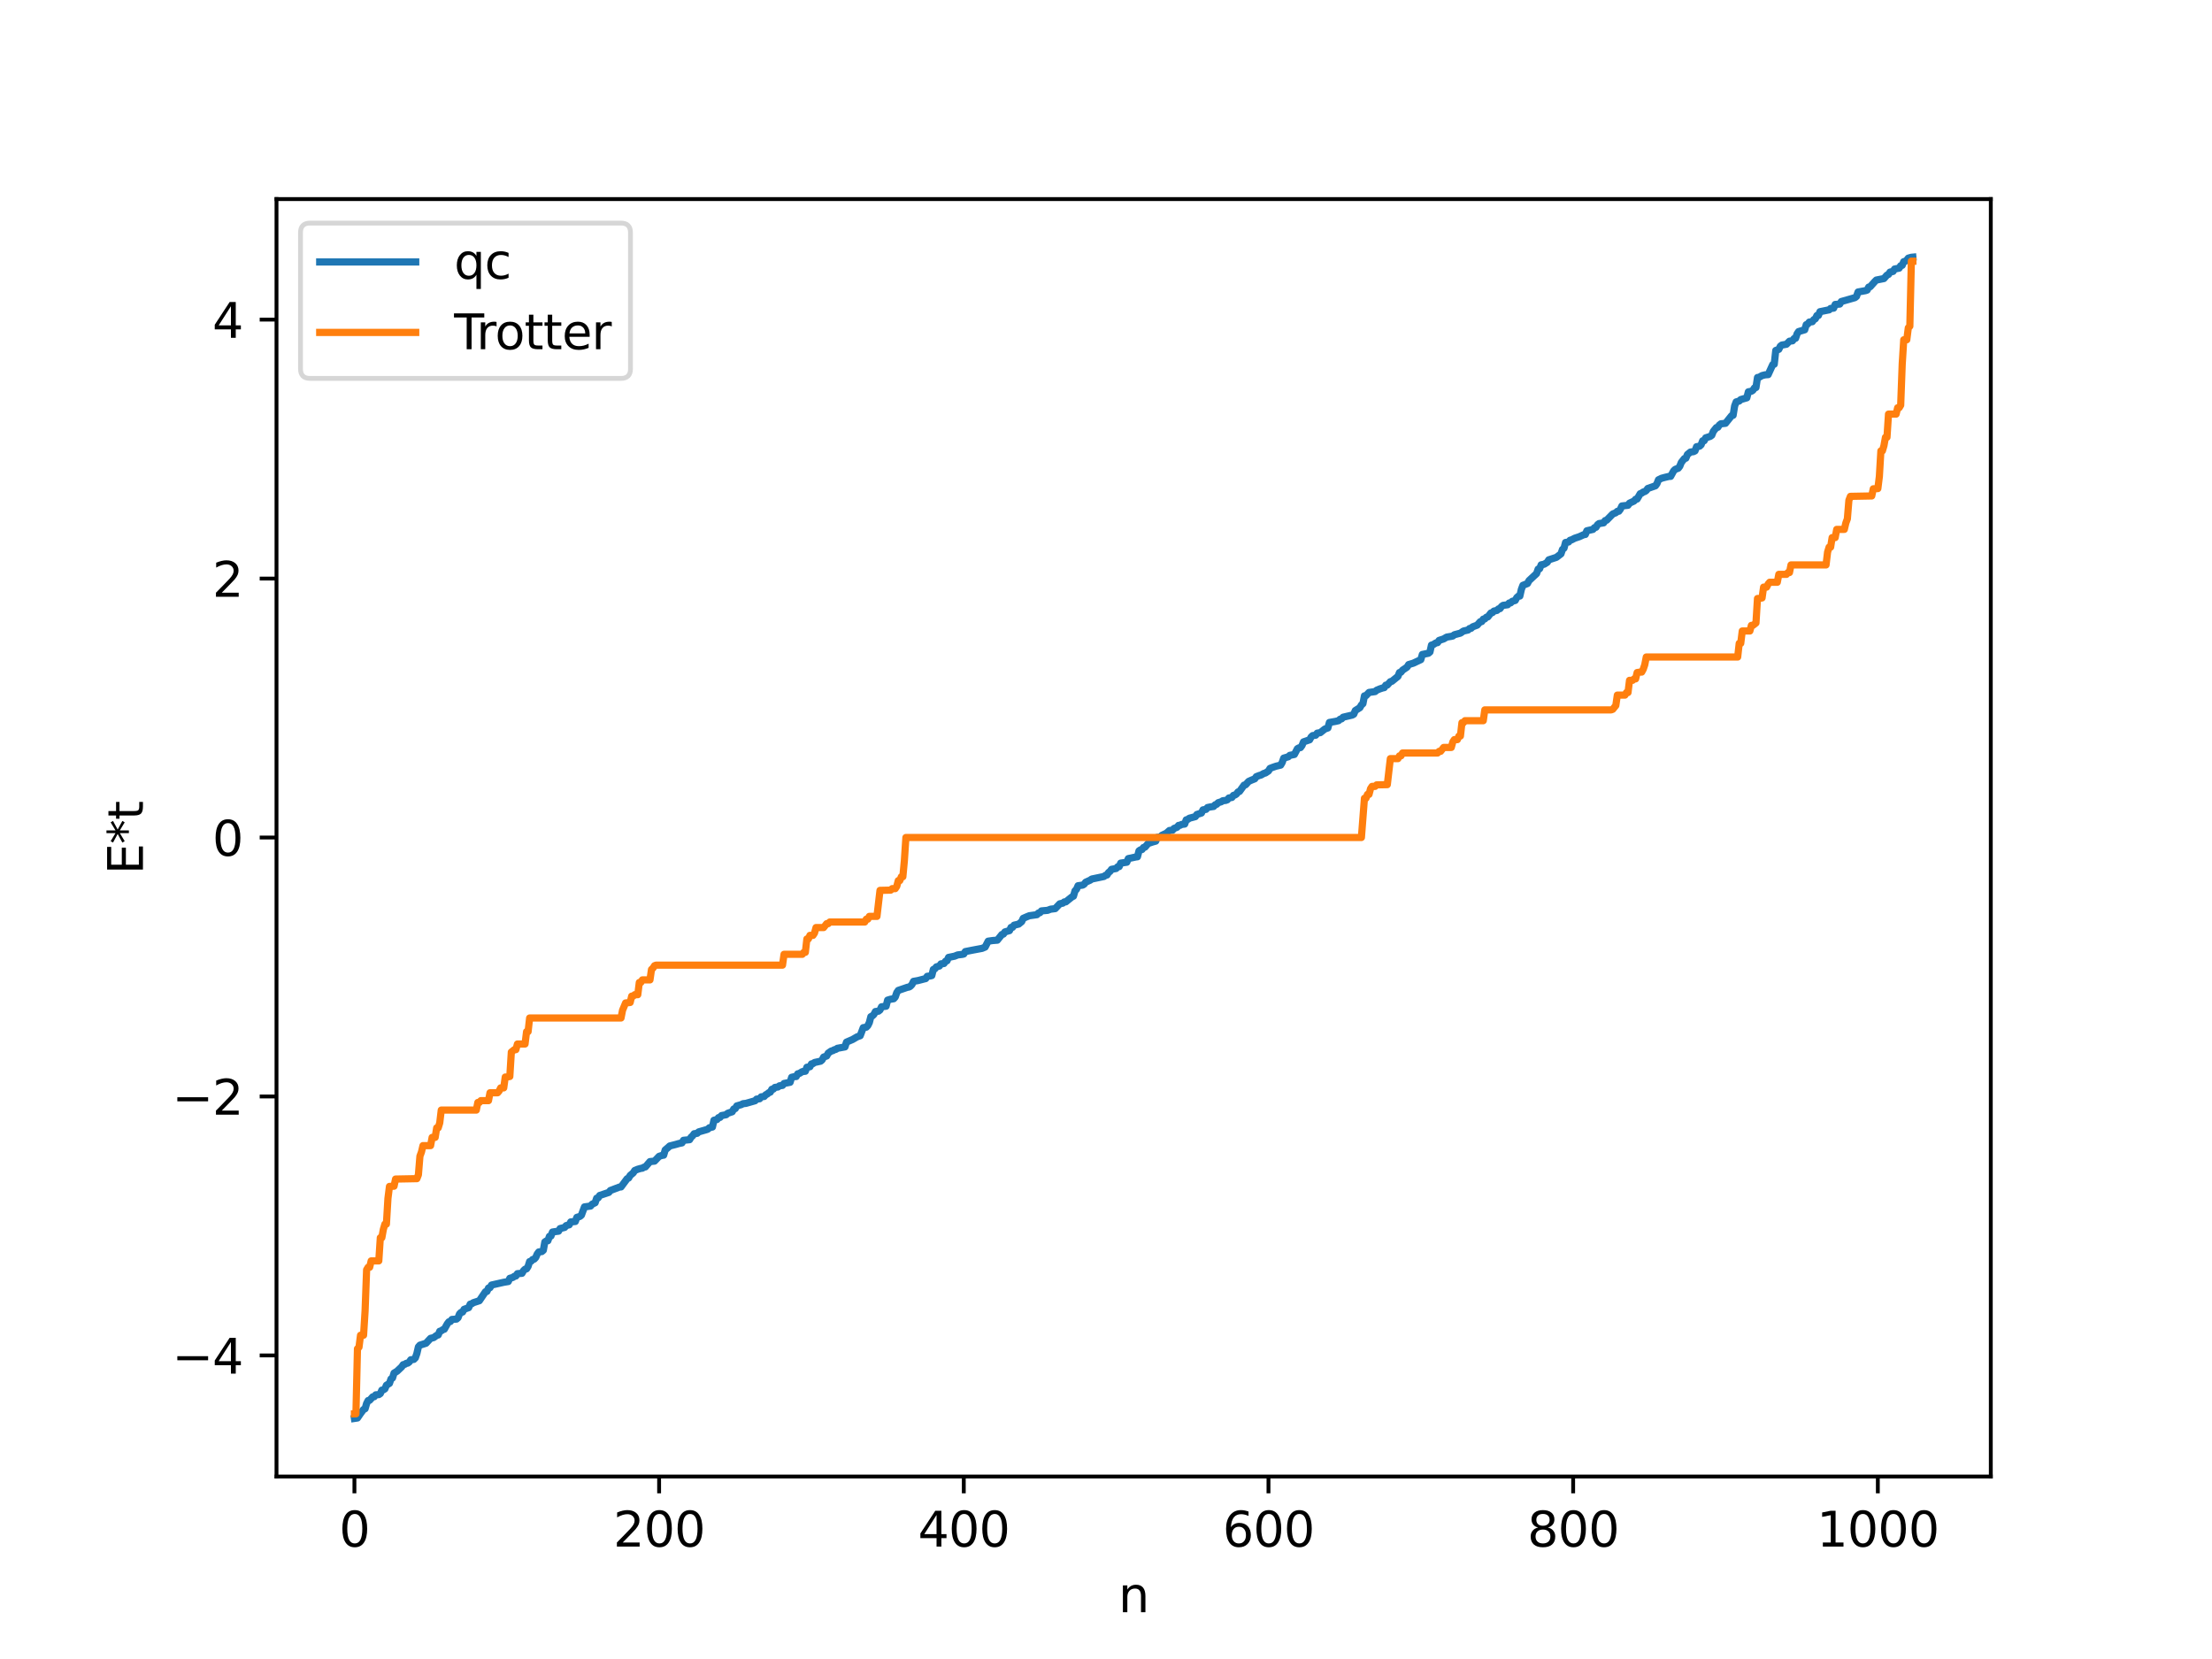 <?xml version="1.0" encoding="utf-8" standalone="no"?>
<!DOCTYPE svg PUBLIC "-//W3C//DTD SVG 1.1//EN"
  "http://www.w3.org/Graphics/SVG/1.1/DTD/svg11.dtd">
<svg xmlns:xlink="http://www.w3.org/1999/xlink" width="460.8pt" height="345.6pt" viewBox="0 0 460.8 345.6" xmlns="http://www.w3.org/2000/svg" version="1.1">
 <defs>
  <style type="text/css">*{stroke-linejoin: round; stroke-linecap: butt}</style>
 </defs>
 <g id="figure_1">
  <g id="patch_1">
   <path d="M 0 345.6 
L 460.8 345.6 
L 460.8 0 
L 0 0 
z
" style="fill: #ffffff"/>
  </g>
  <g id="axes_1">
   <g id="patch_2">
    <path d="M 57.6 307.584 
L 414.72 307.584 
L 414.72 41.472 
L 57.6 41.472 
z
" style="fill: #ffffff"/>
   </g>
   <g id="matplotlib.axis_1">
    <g id="xtick_1">
     <g id="line2d_1">
      <defs>
       <path id="m9da92d9084" d="M 0 0 
L 0 3.5 
" style="stroke: #000000; stroke-width: 0.8"/>
      </defs>
      <g>
       <use xlink:href="#m9da92d9084" x="73.833" y="307.584" style="stroke: #000000; stroke-width: 0.8"/>
      </g>
     </g>
     <g id="text_1">
      <!-- 0 -->
      <g transform="translate(70.651 322.182) scale(0.1 -0.1)">
       <defs>
        <path id="DejaVuSans-30" d="M 2034 4250 
Q 1547 4250 1301 3770 
Q 1056 3291 1056 2328 
Q 1056 1369 1301 889 
Q 1547 409 2034 409 
Q 2525 409 2770 889 
Q 3016 1369 3016 2328 
Q 3016 3291 2770 3770 
Q 2525 4250 2034 4250 
z
M 2034 4750 
Q 2819 4750 3233 4129 
Q 3647 3509 3647 2328 
Q 3647 1150 3233 529 
Q 2819 -91 2034 -91 
Q 1250 -91 836 529 
Q 422 1150 422 2328 
Q 422 3509 836 4129 
Q 1250 4750 2034 4750 
z
" transform="scale(0.016)"/>
       </defs>
       <use xlink:href="#DejaVuSans-30"/>
      </g>
     </g>
    </g>
    <g id="xtick_2">
     <g id="line2d_2">
      <g>
       <use xlink:href="#m9da92d9084" x="137.304" y="307.584" style="stroke: #000000; stroke-width: 0.8"/>
      </g>
     </g>
     <g id="text_2">
      <!-- 200 -->
      <g transform="translate(127.76 322.182) scale(0.1 -0.1)">
       <defs>
        <path id="DejaVuSans-32" d="M 1228 531 
L 3431 531 
L 3431 0 
L 469 0 
L 469 531 
Q 828 903 1448 1529 
Q 2069 2156 2228 2338 
Q 2531 2678 2651 2914 
Q 2772 3150 2772 3378 
Q 2772 3750 2511 3984 
Q 2250 4219 1831 4219 
Q 1534 4219 1204 4116 
Q 875 4013 500 3803 
L 500 4441 
Q 881 4594 1212 4672 
Q 1544 4750 1819 4750 
Q 2544 4750 2975 4387 
Q 3406 4025 3406 3419 
Q 3406 3131 3298 2873 
Q 3191 2616 2906 2266 
Q 2828 2175 2409 1742 
Q 1991 1309 1228 531 
z
" transform="scale(0.016)"/>
       </defs>
       <use xlink:href="#DejaVuSans-32"/>
       <use xlink:href="#DejaVuSans-30" x="63.623"/>
       <use xlink:href="#DejaVuSans-30" x="127.246"/>
      </g>
     </g>
    </g>
    <g id="xtick_3">
     <g id="line2d_3">
      <g>
       <use xlink:href="#m9da92d9084" x="200.775" y="307.584" style="stroke: #000000; stroke-width: 0.8"/>
      </g>
     </g>
     <g id="text_3">
      <!-- 400 -->
      <g transform="translate(191.231 322.182) scale(0.1 -0.1)">
       <defs>
        <path id="DejaVuSans-34" d="M 2419 4116 
L 825 1625 
L 2419 1625 
L 2419 4116 
z
M 2253 4666 
L 3047 4666 
L 3047 1625 
L 3713 1625 
L 3713 1100 
L 3047 1100 
L 3047 0 
L 2419 0 
L 2419 1100 
L 313 1100 
L 313 1709 
L 2253 4666 
z
" transform="scale(0.016)"/>
       </defs>
       <use xlink:href="#DejaVuSans-34"/>
       <use xlink:href="#DejaVuSans-30" x="63.623"/>
       <use xlink:href="#DejaVuSans-30" x="127.246"/>
      </g>
     </g>
    </g>
    <g id="xtick_4">
     <g id="line2d_4">
      <g>
       <use xlink:href="#m9da92d9084" x="264.246" y="307.584" style="stroke: #000000; stroke-width: 0.8"/>
      </g>
     </g>
     <g id="text_4">
      <!-- 600 -->
      <g transform="translate(254.702 322.182) scale(0.1 -0.1)">
       <defs>
        <path id="DejaVuSans-36" d="M 2113 2584 
Q 1688 2584 1439 2293 
Q 1191 2003 1191 1497 
Q 1191 994 1439 701 
Q 1688 409 2113 409 
Q 2538 409 2786 701 
Q 3034 994 3034 1497 
Q 3034 2003 2786 2293 
Q 2538 2584 2113 2584 
z
M 3366 4563 
L 3366 3988 
Q 3128 4100 2886 4159 
Q 2644 4219 2406 4219 
Q 1781 4219 1451 3797 
Q 1122 3375 1075 2522 
Q 1259 2794 1537 2939 
Q 1816 3084 2150 3084 
Q 2853 3084 3261 2657 
Q 3669 2231 3669 1497 
Q 3669 778 3244 343 
Q 2819 -91 2113 -91 
Q 1303 -91 875 529 
Q 447 1150 447 2328 
Q 447 3434 972 4092 
Q 1497 4750 2381 4750 
Q 2619 4750 2861 4703 
Q 3103 4656 3366 4563 
z
" transform="scale(0.016)"/>
       </defs>
       <use xlink:href="#DejaVuSans-36"/>
       <use xlink:href="#DejaVuSans-30" x="63.623"/>
       <use xlink:href="#DejaVuSans-30" x="127.246"/>
      </g>
     </g>
    </g>
    <g id="xtick_5">
     <g id="line2d_5">
      <g>
       <use xlink:href="#m9da92d9084" x="327.717" y="307.584" style="stroke: #000000; stroke-width: 0.8"/>
      </g>
     </g>
     <g id="text_5">
      <!-- 800 -->
      <g transform="translate(318.173 322.182) scale(0.1 -0.1)">
       <defs>
        <path id="DejaVuSans-38" d="M 2034 2216 
Q 1584 2216 1326 1975 
Q 1069 1734 1069 1313 
Q 1069 891 1326 650 
Q 1584 409 2034 409 
Q 2484 409 2743 651 
Q 3003 894 3003 1313 
Q 3003 1734 2745 1975 
Q 2488 2216 2034 2216 
z
M 1403 2484 
Q 997 2584 770 2862 
Q 544 3141 544 3541 
Q 544 4100 942 4425 
Q 1341 4750 2034 4750 
Q 2731 4750 3128 4425 
Q 3525 4100 3525 3541 
Q 3525 3141 3298 2862 
Q 3072 2584 2669 2484 
Q 3125 2378 3379 2068 
Q 3634 1759 3634 1313 
Q 3634 634 3220 271 
Q 2806 -91 2034 -91 
Q 1263 -91 848 271 
Q 434 634 434 1313 
Q 434 1759 690 2068 
Q 947 2378 1403 2484 
z
M 1172 3481 
Q 1172 3119 1398 2916 
Q 1625 2713 2034 2713 
Q 2441 2713 2670 2916 
Q 2900 3119 2900 3481 
Q 2900 3844 2670 4047 
Q 2441 4250 2034 4250 
Q 1625 4250 1398 4047 
Q 1172 3844 1172 3481 
z
" transform="scale(0.016)"/>
       </defs>
       <use xlink:href="#DejaVuSans-38"/>
       <use xlink:href="#DejaVuSans-30" x="63.623"/>
       <use xlink:href="#DejaVuSans-30" x="127.246"/>
      </g>
     </g>
    </g>
    <g id="xtick_6">
     <g id="line2d_6">
      <g>
       <use xlink:href="#m9da92d9084" x="391.188" y="307.584" style="stroke: #000000; stroke-width: 0.8"/>
      </g>
     </g>
     <g id="text_6">
      <!-- 1000 -->
      <g transform="translate(378.463 322.182) scale(0.1 -0.1)">
       <defs>
        <path id="DejaVuSans-31" d="M 794 531 
L 1825 531 
L 1825 4091 
L 703 3866 
L 703 4441 
L 1819 4666 
L 2450 4666 
L 2450 531 
L 3481 531 
L 3481 0 
L 794 0 
L 794 531 
z
" transform="scale(0.016)"/>
       </defs>
       <use xlink:href="#DejaVuSans-31"/>
       <use xlink:href="#DejaVuSans-30" x="63.623"/>
       <use xlink:href="#DejaVuSans-30" x="127.246"/>
       <use xlink:href="#DejaVuSans-30" x="190.869"/>
      </g>
     </g>
    </g>
    <g id="text_7">
     <!-- n -->
     <g transform="translate(232.991 335.861) scale(0.1 -0.1)">
      <defs>
       <path id="DejaVuSans-6e" d="M 3513 2113 
L 3513 0 
L 2938 0 
L 2938 2094 
Q 2938 2591 2744 2837 
Q 2550 3084 2163 3084 
Q 1697 3084 1428 2787 
Q 1159 2491 1159 1978 
L 1159 0 
L 581 0 
L 581 3500 
L 1159 3500 
L 1159 2956 
Q 1366 3272 1645 3428 
Q 1925 3584 2291 3584 
Q 2894 3584 3203 3211 
Q 3513 2838 3513 2113 
z
" transform="scale(0.016)"/>
      </defs>
      <use xlink:href="#DejaVuSans-6e"/>
     </g>
    </g>
   </g>
   <g id="matplotlib.axis_2">
    <g id="ytick_1">
     <g id="line2d_7">
      <defs>
       <path id="m5109e19eec" d="M 0 0 
L -3.5 0 
" style="stroke: #000000; stroke-width: 0.8"/>
      </defs>
      <g>
       <use xlink:href="#m5109e19eec" x="57.6" y="282.355" style="stroke: #000000; stroke-width: 0.8"/>
      </g>
     </g>
     <g id="text_8">
      <!-- −4 -->
      <g transform="translate(35.858 286.154) scale(0.1 -0.1)">
       <defs>
        <path id="DejaVuSans-2212" d="M 678 2272 
L 4684 2272 
L 4684 1741 
L 678 1741 
L 678 2272 
z
" transform="scale(0.016)"/>
       </defs>
       <use xlink:href="#DejaVuSans-2212"/>
       <use xlink:href="#DejaVuSans-34" x="83.789"/>
      </g>
     </g>
    </g>
    <g id="ytick_2">
     <g id="line2d_8">
      <g>
       <use xlink:href="#m5109e19eec" x="57.6" y="228.411" style="stroke: #000000; stroke-width: 0.8"/>
      </g>
     </g>
     <g id="text_9">
      <!-- −2 -->
      <g transform="translate(35.858 232.21) scale(0.1 -0.1)">
       <use xlink:href="#DejaVuSans-2212"/>
       <use xlink:href="#DejaVuSans-32" x="83.789"/>
      </g>
     </g>
    </g>
    <g id="ytick_3">
     <g id="line2d_9">
      <g>
       <use xlink:href="#m5109e19eec" x="57.6" y="174.467" style="stroke: #000000; stroke-width: 0.8"/>
      </g>
     </g>
     <g id="text_10">
      <!-- 0 -->
      <g transform="translate(44.237 178.266) scale(0.1 -0.1)">
       <use xlink:href="#DejaVuSans-30"/>
      </g>
     </g>
    </g>
    <g id="ytick_4">
     <g id="line2d_10">
      <g>
       <use xlink:href="#m5109e19eec" x="57.6" y="120.523" style="stroke: #000000; stroke-width: 0.8"/>
      </g>
     </g>
     <g id="text_11">
      <!-- 2 -->
      <g transform="translate(44.237 124.323) scale(0.1 -0.1)">
       <use xlink:href="#DejaVuSans-32"/>
      </g>
     </g>
    </g>
    <g id="ytick_5">
     <g id="line2d_11">
      <g>
       <use xlink:href="#m5109e19eec" x="57.6" y="66.579" style="stroke: #000000; stroke-width: 0.8"/>
      </g>
     </g>
     <g id="text_12">
      <!-- 4 -->
      <g transform="translate(44.237 70.379) scale(0.1 -0.1)">
       <use xlink:href="#DejaVuSans-34"/>
      </g>
     </g>
    </g>
    <g id="text_13">
     <!-- E*t -->
     <g transform="translate(29.778 182.148) rotate(-90) scale(0.1 -0.1)">
      <defs>
       <path id="DejaVuSans-45" d="M 628 4666 
L 3578 4666 
L 3578 4134 
L 1259 4134 
L 1259 2753 
L 3481 2753 
L 3481 2222 
L 1259 2222 
L 1259 531 
L 3634 531 
L 3634 0 
L 628 0 
L 628 4666 
z
" transform="scale(0.016)"/>
       <path id="DejaVuSans-2a" d="M 3009 3897 
L 1888 3291 
L 3009 2681 
L 2828 2375 
L 1778 3009 
L 1778 1831 
L 1422 1831 
L 1422 3009 
L 372 2375 
L 191 2681 
L 1313 3291 
L 191 3897 
L 372 4206 
L 1422 3572 
L 1422 4750 
L 1778 4750 
L 1778 3572 
L 2828 4206 
L 3009 3897 
z
" transform="scale(0.016)"/>
       <path id="DejaVuSans-74" d="M 1172 4494 
L 1172 3500 
L 2356 3500 
L 2356 3053 
L 1172 3053 
L 1172 1153 
Q 1172 725 1289 603 
Q 1406 481 1766 481 
L 2356 481 
L 2356 0 
L 1766 0 
Q 1100 0 847 248 
Q 594 497 594 1153 
L 594 3053 
L 172 3053 
L 172 3500 
L 594 3500 
L 594 4494 
L 1172 4494 
z
" transform="scale(0.016)"/>
      </defs>
      <use xlink:href="#DejaVuSans-45"/>
      <use xlink:href="#DejaVuSans-2a" x="63.184"/>
      <use xlink:href="#DejaVuSans-74" x="113.184"/>
     </g>
    </g>
   </g>
   <g id="line2d_12">
    <path d="M 73.833 295.488 
L 74.467 295.393 
L 75.102 294.46 
L 75.737 293.614 
L 76.054 293.47 
L 76.372 292.373 
L 76.689 291.763 
L 77.006 291.697 
L 77.641 290.987 
L 77.958 290.96 
L 78.276 290.569 
L 78.91 290.525 
L 79.228 290.305 
L 79.545 289.591 
L 79.862 289.535 
L 80.18 289.324 
L 80.497 288.574 
L 81.132 288.178 
L 81.449 287.261 
L 81.767 287.063 
L 82.084 286.038 
L 82.719 285.649 
L 83.671 284.748 
L 83.988 284.286 
L 84.305 284.23 
L 84.623 284.013 
L 84.94 283.964 
L 85.258 283.728 
L 85.575 283.263 
L 86.21 283.185 
L 86.527 282.866 
L 86.844 281.95 
L 87.162 280.58 
L 87.479 280.221 
L 88.748 279.822 
L 89.7 278.797 
L 90.335 278.651 
L 90.97 278.181 
L 91.287 278.098 
L 91.605 277.326 
L 91.922 277.247 
L 92.239 276.992 
L 92.557 276.905 
L 93.191 275.768 
L 93.509 275.358 
L 93.826 275.293 
L 94.143 274.866 
L 95.096 274.79 
L 95.413 274.511 
L 95.73 273.707 
L 96.048 273.394 
L 96.365 273.323 
L 96.682 272.75 
L 97.634 272.408 
L 97.952 271.68 
L 98.269 271.604 
L 98.586 271.381 
L 99.856 270.966 
L 101.125 269.094 
L 101.443 269.028 
L 101.76 268.32 
L 102.077 268.245 
L 102.395 267.696 
L 104.934 267.125 
L 105.886 266.966 
L 106.203 266.294 
L 106.838 266.117 
L 107.155 265.877 
L 107.472 265.816 
L 107.79 265.33 
L 108.742 265.253 
L 109.059 264.703 
L 109.377 264.402 
L 109.694 264.321 
L 110.011 263.818 
L 110.329 262.807 
L 110.646 262.732 
L 110.963 262.375 
L 111.281 262.299 
L 111.598 261.961 
L 111.915 261.235 
L 112.233 260.806 
L 112.867 260.724 
L 113.185 260.453 
L 113.502 258.719 
L 113.82 258.507 
L 114.137 258.47 
L 114.454 257.554 
L 114.772 257.492 
L 115.089 256.657 
L 115.724 256.556 
L 116.358 256.476 
L 116.676 255.929 
L 117.628 255.696 
L 117.945 255.314 
L 118.58 255.149 
L 118.897 254.546 
L 119.849 254.46 
L 120.167 253.598 
L 120.801 253.409 
L 121.119 253.133 
L 121.753 251.42 
L 123.023 251.243 
L 123.34 250.86 
L 123.975 250.559 
L 124.292 249.612 
L 124.61 249.538 
L 124.927 249.034 
L 126.831 248.4 
L 127.148 248.005 
L 129.053 247.282 
L 129.37 247.261 
L 130.639 245.55 
L 130.957 245.405 
L 131.274 244.863 
L 131.909 244.334 
L 132.226 243.836 
L 132.861 243.574 
L 133.496 243.394 
L 133.813 243.355 
L 134.13 243.148 
L 134.448 243.09 
L 135.4 241.981 
L 136.352 241.882 
L 137.304 240.886 
L 137.939 240.683 
L 138.256 240.642 
L 138.573 239.559 
L 139.208 239.022 
L 139.525 238.726 
L 140.795 238.403 
L 141.429 238.216 
L 142.064 238.088 
L 142.381 237.547 
L 143.651 237.417 
L 143.968 236.895 
L 144.286 236.616 
L 144.603 236.177 
L 145.238 236.088 
L 145.555 235.791 
L 147.142 235.337 
L 147.459 235.226 
L 147.777 234.928 
L 148.411 234.781 
L 148.729 233.367 
L 149.363 233.216 
L 149.681 232.823 
L 149.998 232.776 
L 150.315 232.391 
L 151.267 232.218 
L 151.585 231.919 
L 152.537 231.602 
L 152.854 231.017 
L 153.172 230.942 
L 153.489 230.379 
L 154.441 230.109 
L 154.758 229.922 
L 155.393 229.853 
L 157.297 229.308 
L 157.615 228.967 
L 158.249 228.891 
L 158.567 228.495 
L 159.201 228.414 
L 159.519 228.056 
L 159.836 227.906 
L 160.153 227.626 
L 160.471 227.512 
L 160.788 226.915 
L 161.105 226.881 
L 161.423 226.532 
L 162.058 226.442 
L 162.375 226.198 
L 163.01 226.109 
L 163.327 225.707 
L 164.596 225.46 
L 164.914 224.419 
L 165.548 224.272 
L 165.866 224.259 
L 166.183 223.695 
L 166.5 223.63 
L 167.135 223.236 
L 167.77 223.16 
L 168.087 222.327 
L 168.722 222.226 
L 169.039 221.632 
L 169.357 221.574 
L 169.674 221.338 
L 170.943 221.063 
L 171.261 220.799 
L 171.578 220.206 
L 172.213 219.981 
L 172.53 219.393 
L 173.165 218.946 
L 173.482 218.877 
L 173.8 218.68 
L 174.117 218.617 
L 174.434 218.385 
L 176.021 218.091 
L 176.339 217.094 
L 177.608 216.545 
L 178.56 215.989 
L 179.195 215.76 
L 179.829 214.08 
L 180.464 213.981 
L 180.781 213.658 
L 181.099 213.015 
L 181.416 211.784 
L 181.734 211.635 
L 182.051 211.323 
L 182.368 210.721 
L 183.003 210.648 
L 183.32 210.395 
L 183.638 209.736 
L 184.59 209.614 
L 184.907 208.345 
L 185.542 208.154 
L 186.177 208.055 
L 186.494 207.704 
L 186.811 206.786 
L 187.129 206.323 
L 189.033 205.67 
L 189.35 205.623 
L 189.667 205.432 
L 189.985 205.088 
L 190.302 204.435 
L 191.254 204.267 
L 192.524 203.934 
L 192.841 203.857 
L 193.158 203.384 
L 193.793 203.307 
L 194.11 203.228 
L 194.428 201.956 
L 194.745 201.826 
L 195.062 201.419 
L 195.697 201.242 
L 196.015 200.792 
L 196.649 200.718 
L 196.967 200.251 
L 197.284 200.152 
L 197.601 199.447 
L 198.871 199.186 
L 199.505 198.928 
L 200.458 198.814 
L 200.775 198.735 
L 201.092 198.231 
L 202.679 197.917 
L 204.583 197.561 
L 205.218 197.296 
L 205.853 196.067 
L 206.805 195.929 
L 207.757 195.855 
L 208.709 194.679 
L 209.026 194.588 
L 209.343 194.135 
L 210.296 193.865 
L 210.613 193.196 
L 210.93 193.179 
L 211.248 192.731 
L 212.2 192.509 
L 212.834 191.992 
L 213.152 191.307 
L 213.786 191.028 
L 214.421 190.767 
L 216.008 190.544 
L 216.325 190.197 
L 216.643 190.126 
L 216.96 189.756 
L 218.229 189.641 
L 218.864 189.399 
L 219.816 189.282 
L 220.768 188.279 
L 221.403 188.14 
L 221.72 187.885 
L 222.038 187.869 
L 222.672 187.352 
L 223.307 186.844 
L 223.624 186.689 
L 223.942 185.577 
L 224.259 185.254 
L 224.577 184.514 
L 225.529 184.385 
L 225.846 184.196 
L 226.163 183.781 
L 227.115 183.351 
L 227.433 183.118 
L 229.972 182.588 
L 230.289 182.343 
L 230.606 182.28 
L 230.924 181.764 
L 231.241 181.529 
L 231.558 181.096 
L 232.51 180.924 
L 232.828 180.571 
L 233.145 180.532 
L 233.462 179.802 
L 234.732 179.618 
L 235.049 178.859 
L 236.636 178.519 
L 236.953 178.48 
L 237.271 177.255 
L 237.588 177.035 
L 237.905 176.968 
L 238.223 176.538 
L 238.54 176.463 
L 239.175 175.715 
L 240.127 175.398 
L 240.762 175.221 
L 241.079 174.44 
L 241.714 174.364 
L 242.031 174.021 
L 242.983 173.572 
L 243.618 173.009 
L 244.253 172.952 
L 244.57 172.581 
L 245.205 172.336 
L 245.522 171.943 
L 245.839 171.925 
L 246.157 171.739 
L 246.791 171.669 
L 247.109 170.789 
L 247.426 170.711 
L 247.743 170.46 
L 249.013 170.121 
L 249.33 169.673 
L 250.282 169.369 
L 250.6 168.71 
L 251.234 168.608 
L 251.552 168.223 
L 252.186 168.09 
L 252.821 168.002 
L 253.139 167.653 
L 253.456 167.547 
L 253.773 167.218 
L 254.408 167.024 
L 254.725 166.812 
L 255.36 166.734 
L 255.677 166.612 
L 255.995 166.236 
L 256.629 166.124 
L 256.947 165.687 
L 257.264 165.62 
L 257.581 165.4 
L 257.899 164.974 
L 258.216 164.87 
L 259.168 163.552 
L 259.486 163.48 
L 260.12 162.777 
L 260.755 162.494 
L 261.39 162.243 
L 261.707 161.797 
L 262.342 161.546 
L 262.659 161.47 
L 263.294 161.114 
L 263.611 161.033 
L 264.246 160.61 
L 264.563 160.071 
L 265.198 159.829 
L 265.833 159.612 
L 266.785 159.385 
L 267.102 158.839 
L 267.42 157.93 
L 268.372 157.655 
L 268.689 157.353 
L 269.641 157.168 
L 270.276 155.968 
L 270.593 155.788 
L 270.91 155.738 
L 271.228 155.307 
L 271.545 154.545 
L 272.815 154.115 
L 273.132 153.529 
L 273.449 153.24 
L 274.084 153.158 
L 274.401 152.73 
L 275.036 152.626 
L 275.988 151.868 
L 276.623 151.644 
L 276.94 150.501 
L 278.21 150.278 
L 278.844 150.13 
L 279.162 149.826 
L 279.479 149.752 
L 279.796 149.407 
L 281.7 148.959 
L 282.018 148.78 
L 282.335 148.019 
L 283.287 147.419 
L 283.605 146.853 
L 283.922 146.584 
L 284.239 144.956 
L 284.557 144.921 
L 285.191 144.249 
L 286.461 144.069 
L 286.778 143.789 
L 287.413 143.52 
L 288.048 143.31 
L 288.365 143.246 
L 288.682 142.73 
L 289 142.709 
L 289.634 142.004 
L 289.952 141.93 
L 291.221 140.897 
L 291.539 140.096 
L 291.856 140.02 
L 292.173 139.611 
L 293.125 138.969 
L 293.443 138.443 
L 294.395 138.16 
L 295.981 137.418 
L 296.299 136.336 
L 297.568 136.082 
L 297.886 135.815 
L 298.203 134.382 
L 298.52 134.308 
L 299.155 133.915 
L 299.472 133.874 
L 299.79 133.407 
L 300.742 133.096 
L 301.377 132.718 
L 302.329 132.563 
L 302.646 132.487 
L 302.963 132.23 
L 304.233 131.893 
L 304.867 131.456 
L 305.82 131.243 
L 306.137 130.932 
L 306.454 130.892 
L 306.772 130.582 
L 307.724 130.229 
L 308.358 129.516 
L 308.676 129.485 
L 308.993 128.974 
L 309.31 128.933 
L 309.628 128.585 
L 309.945 128.508 
L 310.58 127.694 
L 310.897 127.619 
L 311.215 127.298 
L 311.849 127.157 
L 312.167 126.843 
L 312.484 126.787 
L 312.801 126.339 
L 313.119 126.109 
L 314.071 125.982 
L 314.388 125.619 
L 314.705 125.582 
L 315.023 125.27 
L 315.658 125.082 
L 315.975 124.484 
L 316.292 124.201 
L 316.61 124.173 
L 316.927 122.785 
L 317.244 121.935 
L 318.196 121.563 
L 318.514 120.959 
L 320.1 119.482 
L 320.418 118.557 
L 320.735 118.476 
L 321.053 117.667 
L 321.687 117.534 
L 322.322 117.14 
L 322.639 116.622 
L 324.226 116.105 
L 325.178 115.378 
L 325.496 114.449 
L 325.813 114.2 
L 326.13 113.007 
L 326.765 112.909 
L 327.082 112.539 
L 327.4 112.457 
L 328.034 112.126 
L 328.986 111.81 
L 329.939 111.377 
L 330.256 111.337 
L 330.573 110.57 
L 331.843 110.283 
L 332.16 109.922 
L 332.477 109.839 
L 332.795 109.308 
L 333.112 109.071 
L 334.064 108.919 
L 334.381 108.446 
L 334.699 108.363 
L 335.968 107.068 
L 336.603 106.816 
L 336.92 106.52 
L 337.238 106.497 
L 337.555 106.07 
L 337.872 105.401 
L 339.142 105.259 
L 339.459 104.816 
L 340.411 104.375 
L 340.729 103.997 
L 341.046 103.957 
L 341.681 102.85 
L 341.998 102.734 
L 342.315 102.49 
L 342.633 102.406 
L 342.95 102.187 
L 343.267 101.757 
L 344.854 101.202 
L 345.172 100.759 
L 345.489 99.949 
L 346.124 99.636 
L 346.758 99.463 
L 347.71 99.237 
L 348.028 99.235 
L 348.662 98.079 
L 348.98 97.773 
L 349.615 97.54 
L 349.932 97.126 
L 350.249 96.327 
L 350.884 95.528 
L 351.201 95.451 
L 351.519 94.68 
L 352.153 94.17 
L 352.788 94.089 
L 353.105 93.926 
L 353.423 93.061 
L 354.058 92.947 
L 354.375 92.652 
L 354.692 91.828 
L 355.01 91.815 
L 355.327 91.211 
L 356.279 90.906 
L 356.596 90.667 
L 356.914 89.862 
L 357.548 89.076 
L 357.866 89.006 
L 358.183 88.522 
L 358.5 88.287 
L 359.453 88.183 
L 360.722 86.601 
L 361.039 86.514 
L 361.357 84.562 
L 361.674 83.725 
L 362.309 83.541 
L 362.626 83.238 
L 363.896 82.873 
L 364.213 81.624 
L 364.848 81.504 
L 365.165 81.299 
L 365.482 80.81 
L 365.8 80.73 
L 366.117 78.643 
L 366.434 78.603 
L 367.069 78.24 
L 367.704 78.083 
L 368.339 78.041 
L 369.291 75.954 
L 369.608 75.874 
L 369.925 73.005 
L 370.56 72.775 
L 370.877 72.12 
L 371.195 71.882 
L 372.147 71.716 
L 372.781 71.077 
L 373.416 70.994 
L 373.734 70.533 
L 374.051 70.472 
L 374.368 69.537 
L 374.686 69.07 
L 375.955 68.701 
L 376.272 67.637 
L 376.59 67.495 
L 376.907 67.094 
L 377.542 67.018 
L 377.859 66.571 
L 378.177 66.405 
L 378.494 65.733 
L 378.811 65.72 
L 379.129 64.933 
L 380.715 64.608 
L 381.033 64.552 
L 381.35 64.254 
L 381.985 64.192 
L 382.302 63.425 
L 383.254 63.345 
L 383.572 62.817 
L 386.428 62.003 
L 386.745 61.742 
L 387.062 60.829 
L 388.649 60.539 
L 388.967 60.423 
L 389.284 59.807 
L 389.601 59.725 
L 390.553 58.659 
L 390.871 58.342 
L 392.458 58.027 
L 393.092 57.307 
L 393.41 57.166 
L 393.727 56.681 
L 394.362 56.541 
L 394.679 56.042 
L 395.631 55.86 
L 395.948 55.356 
L 396.266 55.273 
L 396.583 54.506 
L 396.9 54.428 
L 397.218 54.19 
L 397.535 53.777 
L 398.17 53.598 
L 398.487 53.568 
L 398.487 53.568 
" clip-path="url(#p4e24b3eb42)" style="fill: none; stroke: #1f77b4; stroke-width: 1.5; stroke-linecap: square"/>
   </g>
   <g id="line2d_13">
    <path d="M 73.833 294.528 
L 74.15 294.528 
L 74.467 280.971 
L 74.785 280.645 
L 75.102 278.155 
L 75.737 278.155 
L 76.054 273.082 
L 76.372 264.519 
L 76.689 263.993 
L 77.006 263.993 
L 77.324 262.668 
L 78.91 262.668 
L 79.228 257.837 
L 79.545 257.837 
L 79.862 256.088 
L 80.18 255.008 
L 80.497 255.008 
L 80.815 249.666 
L 81.132 247.151 
L 82.084 247.108 
L 82.401 245.619 
L 86.844 245.535 
L 87.162 244.72 
L 87.479 240.849 
L 87.796 239.993 
L 88.114 238.653 
L 89.7 238.653 
L 90.018 236.941 
L 90.653 236.941 
L 90.97 234.952 
L 91.287 234.952 
L 91.605 233.916 
L 91.922 231.25 
L 99.221 231.25 
L 99.539 229.662 
L 99.856 229.662 
L 100.173 229.287 
L 101.76 229.287 
L 102.077 227.641 
L 103.664 227.641 
L 103.981 227.269 
L 104.299 226.627 
L 104.934 226.627 
L 105.251 224.37 
L 105.568 224.37 
L 106.203 224.256 
L 106.52 219.162 
L 107.155 218.658 
L 107.472 218.658 
L 107.79 217.485 
L 109.377 217.485 
L 109.694 214.911 
L 110.011 214.911 
L 110.329 212.067 
L 129.37 212.066 
L 129.687 210.45 
L 130.322 208.93 
L 131.274 208.833 
L 131.591 207.511 
L 131.909 207.511 
L 132.226 207.209 
L 132.861 207.209 
L 133.178 204.664 
L 133.496 204.664 
L 133.813 204.131 
L 135.4 204.131 
L 135.717 201.96 
L 136.034 201.668 
L 136.352 201.177 
L 136.669 201.054 
L 163.01 201.054 
L 163.327 198.801 
L 167.135 198.801 
L 167.453 198.39 
L 167.77 198.39 
L 168.087 195.601 
L 168.405 195.601 
L 168.722 194.857 
L 169.357 194.857 
L 169.674 194.377 
L 169.991 193.227 
L 171.578 193.227 
L 172.213 192.416 
L 172.53 192.416 
L 172.848 192.072 
L 180.147 192.072 
L 180.464 191.48 
L 180.781 191.48 
L 181.099 190.899 
L 182.686 190.899 
L 183.32 185.48 
L 185.542 185.432 
L 185.859 185.117 
L 186.494 185.117 
L 186.811 184.641 
L 187.129 183.449 
L 187.446 183.449 
L 187.763 182.642 
L 188.081 182.642 
L 188.398 179.273 
L 188.715 174.467 
L 283.605 174.467 
L 284.239 166.292 
L 284.557 166.292 
L 284.874 165.485 
L 285.191 165.485 
L 285.509 164.293 
L 285.826 163.818 
L 286.461 163.818 
L 286.778 163.503 
L 289 163.455 
L 289.634 158.036 
L 291.221 158.036 
L 291.539 157.455 
L 291.856 157.455 
L 292.173 156.863 
L 299.472 156.863 
L 299.79 156.519 
L 300.107 156.519 
L 300.742 155.708 
L 302.329 155.708 
L 302.646 154.558 
L 302.963 154.077 
L 303.598 154.077 
L 303.915 153.333 
L 304.233 153.333 
L 304.55 150.545 
L 304.867 150.545 
L 305.185 150.133 
L 308.993 150.133 
L 309.31 147.881 
L 335.651 147.881 
L 335.968 147.757 
L 336.603 146.974 
L 336.92 144.804 
L 338.507 144.804 
L 338.824 144.271 
L 339.142 144.271 
L 339.459 141.726 
L 340.094 141.726 
L 340.411 141.424 
L 340.729 141.424 
L 341.046 140.101 
L 341.681 140.004 
L 341.998 140.004 
L 342.315 139.416 
L 342.633 138.484 
L 342.95 136.868 
L 361.991 136.868 
L 362.309 134.024 
L 362.626 134.024 
L 362.943 131.449 
L 364.53 131.449 
L 364.848 130.276 
L 365.165 130.276 
L 365.8 129.773 
L 366.117 124.678 
L 366.434 124.678 
L 367.069 124.564 
L 367.386 122.307 
L 368.021 122.307 
L 368.339 121.665 
L 368.656 121.294 
L 370.243 121.294 
L 370.56 119.648 
L 372.147 119.648 
L 372.464 119.272 
L 372.781 119.272 
L 373.099 117.684 
L 380.398 117.684 
L 380.715 115.019 
L 381.033 113.983 
L 381.35 113.983 
L 381.667 111.994 
L 382.302 111.994 
L 382.62 110.282 
L 384.206 110.282 
L 384.524 108.941 
L 384.841 108.086 
L 385.158 104.215 
L 385.476 103.4 
L 389.919 103.315 
L 390.236 101.827 
L 391.188 101.784 
L 391.505 99.269 
L 391.823 93.927 
L 392.14 93.927 
L 392.458 92.846 
L 392.775 91.098 
L 393.092 91.098 
L 393.41 86.266 
L 394.996 86.266 
L 395.314 84.941 
L 395.631 84.941 
L 395.948 84.416 
L 396.266 75.853 
L 396.583 70.78 
L 397.218 70.78 
L 397.535 68.289 
L 397.853 67.964 
L 398.17 54.406 
L 398.487 54.406 
L 398.487 54.406 
" clip-path="url(#p4e24b3eb42)" style="fill: none; stroke: #ff7f0e; stroke-width: 1.5; stroke-linecap: square"/>
   </g>
   <g id="patch_3">
    <path d="M 57.6 307.584 
L 57.6 41.472 
" style="fill: none; stroke: #000000; stroke-width: 0.8; stroke-linejoin: miter; stroke-linecap: square"/>
   </g>
   <g id="patch_4">
    <path d="M 414.72 307.584 
L 414.72 41.472 
" style="fill: none; stroke: #000000; stroke-width: 0.8; stroke-linejoin: miter; stroke-linecap: square"/>
   </g>
   <g id="patch_5">
    <path d="M 57.6 307.584 
L 414.72 307.584 
" style="fill: none; stroke: #000000; stroke-width: 0.8; stroke-linejoin: miter; stroke-linecap: square"/>
   </g>
   <g id="patch_6">
    <path d="M 57.6 41.472 
L 414.72 41.472 
" style="fill: none; stroke: #000000; stroke-width: 0.8; stroke-linejoin: miter; stroke-linecap: square"/>
   </g>
   <g id="legend_1">
    <g id="patch_7">
     <path d="M 64.6 78.828 
L 129.342 78.828 
Q 131.342 78.828 131.342 76.828 
L 131.342 48.472 
Q 131.342 46.472 129.342 46.472 
L 64.6 46.472 
Q 62.6 46.472 62.6 48.472 
L 62.6 76.828 
Q 62.6 78.828 64.6 78.828 
z
" style="fill: #ffffff; opacity: 0.8; stroke: #cccccc; stroke-linejoin: miter"/>
    </g>
    <g id="line2d_14">
     <path d="M 66.6 54.57 
L 76.6 54.57 
L 86.6 54.57 
" style="fill: none; stroke: #1f77b4; stroke-width: 1.5; stroke-linecap: square"/>
    </g>
    <g id="text_14">
     <!-- qc -->
     <g transform="translate(94.6 58.07) scale(0.1 -0.1)">
      <defs>
       <path id="DejaVuSans-71" d="M 947 1747 
Q 947 1113 1208 752 
Q 1469 391 1925 391 
Q 2381 391 2643 752 
Q 2906 1113 2906 1747 
Q 2906 2381 2643 2742 
Q 2381 3103 1925 3103 
Q 1469 3103 1208 2742 
Q 947 2381 947 1747 
z
M 2906 525 
Q 2725 213 2448 61 
Q 2172 -91 1784 -91 
Q 1150 -91 751 415 
Q 353 922 353 1747 
Q 353 2572 751 3078 
Q 1150 3584 1784 3584 
Q 2172 3584 2448 3432 
Q 2725 3281 2906 2969 
L 2906 3500 
L 3481 3500 
L 3481 -1331 
L 2906 -1331 
L 2906 525 
z
" transform="scale(0.016)"/>
       <path id="DejaVuSans-63" d="M 3122 3366 
L 3122 2828 
Q 2878 2963 2633 3030 
Q 2388 3097 2138 3097 
Q 1578 3097 1268 2742 
Q 959 2388 959 1747 
Q 959 1106 1268 751 
Q 1578 397 2138 397 
Q 2388 397 2633 464 
Q 2878 531 3122 666 
L 3122 134 
Q 2881 22 2623 -34 
Q 2366 -91 2075 -91 
Q 1284 -91 818 406 
Q 353 903 353 1747 
Q 353 2603 823 3093 
Q 1294 3584 2113 3584 
Q 2378 3584 2631 3529 
Q 2884 3475 3122 3366 
z
" transform="scale(0.016)"/>
      </defs>
      <use xlink:href="#DejaVuSans-71"/>
      <use xlink:href="#DejaVuSans-63" x="63.477"/>
     </g>
    </g>
    <g id="line2d_15">
     <path d="M 66.6 69.249 
L 76.6 69.249 
L 86.6 69.249 
" style="fill: none; stroke: #ff7f0e; stroke-width: 1.5; stroke-linecap: square"/>
    </g>
    <g id="text_15">
     <!-- Trotter -->
     <g transform="translate(94.6 72.749) scale(0.1 -0.1)">
      <defs>
       <path id="DejaVuSans-54" d="M -19 4666 
L 3928 4666 
L 3928 4134 
L 2272 4134 
L 2272 0 
L 1638 0 
L 1638 4134 
L -19 4134 
L -19 4666 
z
" transform="scale(0.016)"/>
       <path id="DejaVuSans-72" d="M 2631 2963 
Q 2534 3019 2420 3045 
Q 2306 3072 2169 3072 
Q 1681 3072 1420 2755 
Q 1159 2438 1159 1844 
L 1159 0 
L 581 0 
L 581 3500 
L 1159 3500 
L 1159 2956 
Q 1341 3275 1631 3429 
Q 1922 3584 2338 3584 
Q 2397 3584 2469 3576 
Q 2541 3569 2628 3553 
L 2631 2963 
z
" transform="scale(0.016)"/>
       <path id="DejaVuSans-6f" d="M 1959 3097 
Q 1497 3097 1228 2736 
Q 959 2375 959 1747 
Q 959 1119 1226 758 
Q 1494 397 1959 397 
Q 2419 397 2687 759 
Q 2956 1122 2956 1747 
Q 2956 2369 2687 2733 
Q 2419 3097 1959 3097 
z
M 1959 3584 
Q 2709 3584 3137 3096 
Q 3566 2609 3566 1747 
Q 3566 888 3137 398 
Q 2709 -91 1959 -91 
Q 1206 -91 779 398 
Q 353 888 353 1747 
Q 353 2609 779 3096 
Q 1206 3584 1959 3584 
z
" transform="scale(0.016)"/>
       <path id="DejaVuSans-65" d="M 3597 1894 
L 3597 1613 
L 953 1613 
Q 991 1019 1311 708 
Q 1631 397 2203 397 
Q 2534 397 2845 478 
Q 3156 559 3463 722 
L 3463 178 
Q 3153 47 2828 -22 
Q 2503 -91 2169 -91 
Q 1331 -91 842 396 
Q 353 884 353 1716 
Q 353 2575 817 3079 
Q 1281 3584 2069 3584 
Q 2775 3584 3186 3129 
Q 3597 2675 3597 1894 
z
M 3022 2063 
Q 3016 2534 2758 2815 
Q 2500 3097 2075 3097 
Q 1594 3097 1305 2825 
Q 1016 2553 972 2059 
L 3022 2063 
z
" transform="scale(0.016)"/>
      </defs>
      <use xlink:href="#DejaVuSans-54"/>
      <use xlink:href="#DejaVuSans-72" x="46.334"/>
      <use xlink:href="#DejaVuSans-6f" x="85.197"/>
      <use xlink:href="#DejaVuSans-74" x="146.379"/>
      <use xlink:href="#DejaVuSans-74" x="185.588"/>
      <use xlink:href="#DejaVuSans-65" x="224.797"/>
      <use xlink:href="#DejaVuSans-72" x="286.32"/>
     </g>
    </g>
   </g>
  </g>
 </g>
 <defs>
  <clipPath id="p4e24b3eb42">
   <rect x="57.6" y="41.472" width="357.12" height="266.112"/>
  </clipPath>
 </defs>
</svg>

